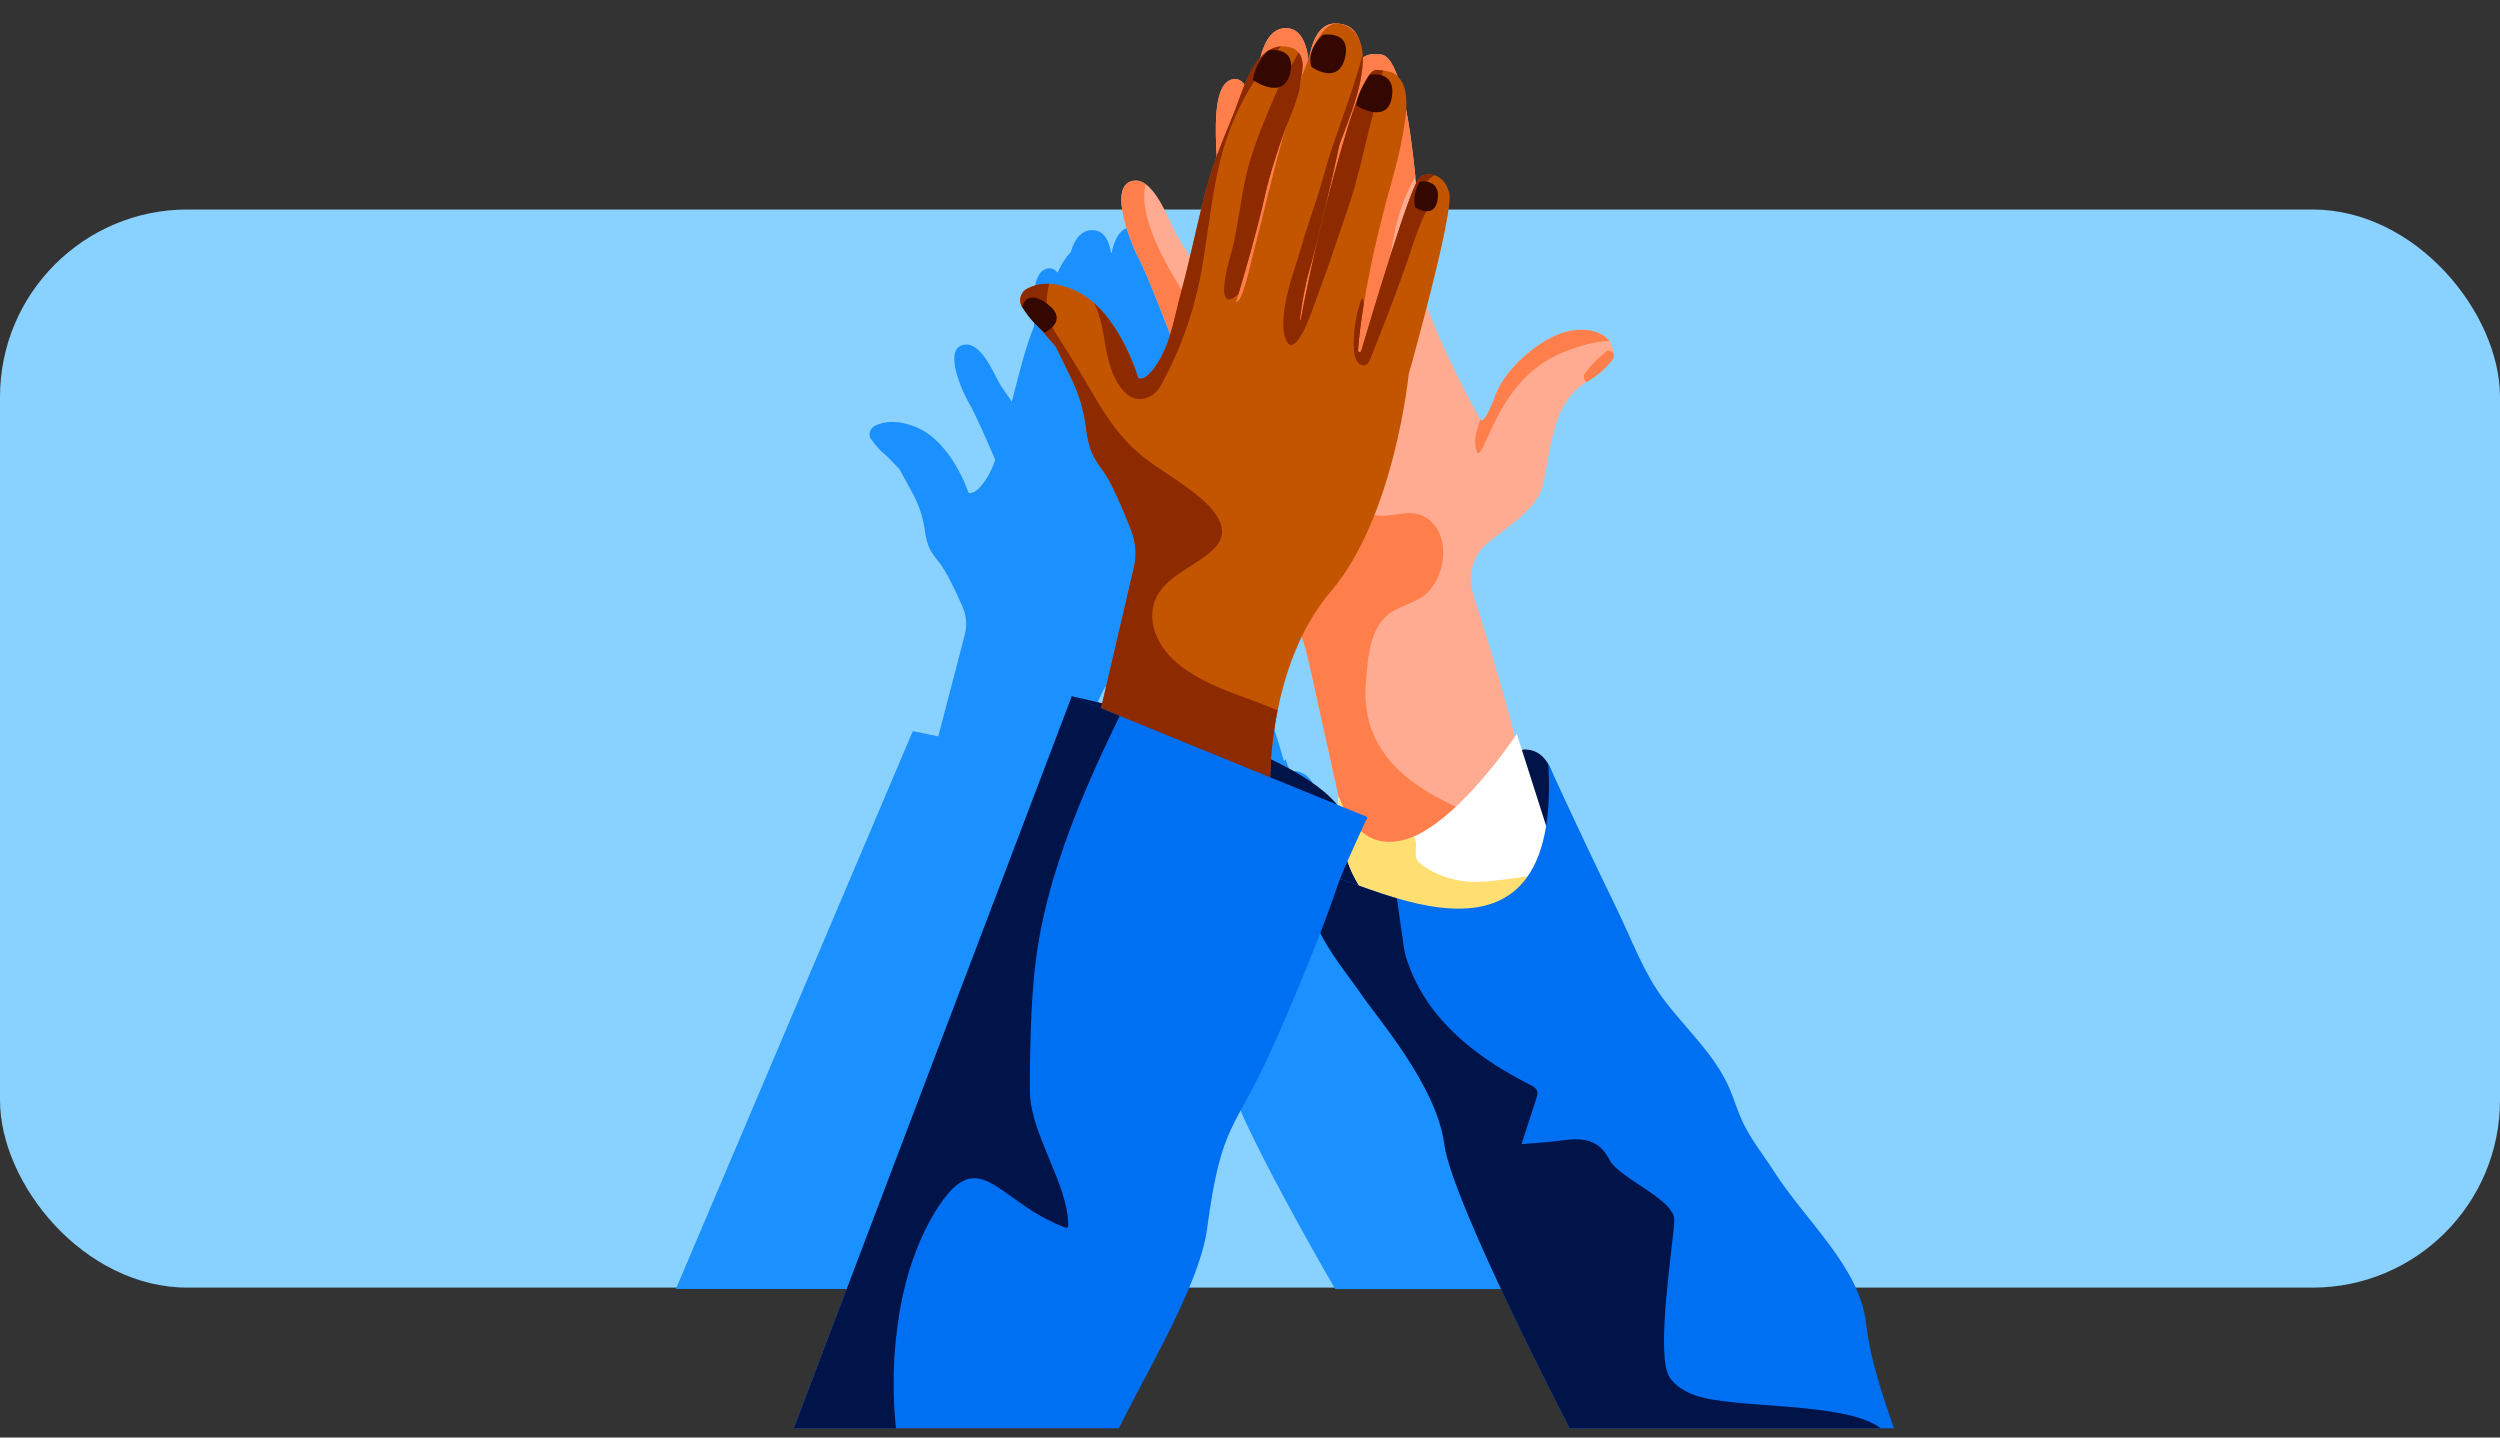 <svg width="160" height="92" viewBox="0 0 160 92" fill="none" xmlns="http://www.w3.org/2000/svg">
<rect x="0" y="0" width="160" height="92" fill="#333333" stroke="none"/>
<rect y="13.408" width="160" height="69" rx="12" fill="#89D1FF"/>
<g clip-path="url(#clip0_4011_76593)">
<path d="M102.742 82.498C102.027 80.732 101.239 78.731 101.006 76.868C100.672 74.19 97.756 71.953 96.058 69.574C95.485 68.77 94.801 68.024 94.358 67.156C94.092 66.637 93.918 66.084 93.661 65.562C92.853 63.929 91.324 62.734 90.148 61.327C89.06 60.026 88.433 58.442 87.638 56.985C86.382 54.677 85.16 52.352 83.965 50.018C83.965 50.026 83.965 50.036 83.967 50.044C83.427 49.183 82.548 49.353 82.548 49.353L82.276 48.587C82.276 48.587 82.24 48.635 82.176 48.722C81.541 46.483 80.536 43.569 79.924 41.845C79.613 40.969 79.928 40.012 80.721 39.427C81.601 38.779 83.075 37.961 83.541 37.007C83.634 36.818 83.682 36.614 83.73 36.411C83.967 35.416 84.1 34.331 84.513 33.38C84.717 32.912 85.024 32.478 85.416 32.118C85.558 31.989 85.772 31.849 86.011 31.699C86.016 31.701 86.019 31.704 86.019 31.704C86.991 31.211 87.413 30.62 87.413 30.62C87.413 30.62 87.558 30.441 87.434 30.309C87.443 30.242 87.443 30.172 87.429 30.102C87.392 29.908 87.263 29.724 87.062 29.573C87.059 29.57 87.057 29.569 87.054 29.566C87.036 29.552 87.017 29.54 86.998 29.526C86.991 29.522 86.986 29.518 86.979 29.514C86.959 29.501 86.94 29.489 86.921 29.478C86.914 29.474 86.906 29.47 86.899 29.466C86.879 29.455 86.858 29.442 86.838 29.432C86.832 29.429 86.825 29.426 86.818 29.422C86.749 29.388 86.673 29.356 86.594 29.329C86.583 29.325 86.572 29.321 86.56 29.317C86.539 29.31 86.517 29.303 86.495 29.297C86.48 29.293 86.467 29.289 86.451 29.285C86.431 29.28 86.409 29.274 86.387 29.269C86.371 29.265 86.353 29.26 86.337 29.258C86.316 29.254 86.294 29.248 86.272 29.244C86.253 29.24 86.234 29.237 86.213 29.234C86.193 29.232 86.172 29.228 86.152 29.225C86.113 29.219 86.074 29.215 86.034 29.211C86.016 29.21 85.998 29.208 85.981 29.207C85.955 29.206 85.928 29.203 85.903 29.202C85.883 29.202 85.863 29.2 85.842 29.199C85.816 29.199 85.792 29.198 85.766 29.198C85.745 29.198 85.725 29.198 85.704 29.198C85.677 29.198 85.649 29.198 85.622 29.2C85.601 29.2 85.582 29.202 85.562 29.203C85.53 29.204 85.499 29.207 85.467 29.21C85.449 29.211 85.433 29.212 85.415 29.214C85.367 29.219 85.318 29.225 85.267 29.232C85.256 29.233 85.245 29.236 85.236 29.237C85.196 29.243 85.155 29.25 85.114 29.258C85.095 29.26 85.077 29.265 85.058 29.269C85.024 29.276 84.989 29.282 84.955 29.291C84.935 29.295 84.914 29.3 84.894 29.306C84.859 29.314 84.825 29.323 84.791 29.332C84.77 29.337 84.75 29.343 84.731 29.348C84.692 29.359 84.655 29.371 84.617 29.382C84.599 29.388 84.583 29.393 84.566 29.399C84.512 29.416 84.455 29.437 84.399 29.458C84.394 29.46 84.387 29.462 84.382 29.464C84.331 29.484 84.28 29.504 84.228 29.526C84.209 29.534 84.19 29.543 84.171 29.551C84.132 29.567 84.093 29.585 84.054 29.603C84.032 29.612 84.01 29.623 83.989 29.634C83.952 29.652 83.913 29.671 83.876 29.69C83.854 29.701 83.831 29.714 83.809 29.724C83.769 29.745 83.73 29.768 83.689 29.79C83.67 29.801 83.649 29.812 83.63 29.823C83.571 29.857 83.512 29.892 83.453 29.928C83.452 29.928 83.451 29.93 83.449 29.931C82.666 30.419 82.132 30.912 81.769 31.337C81.739 31.373 81.71 31.409 81.682 31.443C81.626 31.511 81.575 31.578 81.528 31.644C81.505 31.677 81.483 31.708 81.461 31.738C81.119 32.235 81.04 32.571 81.04 32.571C81.04 32.571 80.897 32.899 80.734 33.175C80.715 33.207 80.696 33.239 80.675 33.269C80.558 33.451 80.437 33.585 80.356 33.537C80.352 33.535 80.348 33.531 80.344 33.526C80.341 33.525 80.34 33.524 80.337 33.521C80.331 33.514 80.321 33.502 80.309 33.484C80.016 33.075 78.163 29.905 77.458 28.069C78.1 25.835 78.796 23.187 78.656 22.645C78.437 21.794 77.651 21.611 77.201 21.813C77.195 21.816 77.19 21.818 77.184 21.821C77.16 21.833 77.134 21.846 77.112 21.859C77.09 21.873 77.071 21.888 77.052 21.904C77.046 21.909 77.039 21.913 77.034 21.918C76.991 21.956 76.937 22.04 76.871 22.162C76.794 21.424 76.7 20.672 76.586 19.959C76.586 19.955 76.586 19.951 76.585 19.947C76.572 19.867 76.559 19.788 76.546 19.709C76.544 19.695 76.542 19.681 76.54 19.667C76.527 19.598 76.516 19.528 76.504 19.459C76.501 19.442 76.497 19.424 76.494 19.406C76.482 19.34 76.471 19.276 76.459 19.212C76.455 19.192 76.452 19.175 76.448 19.155C76.436 19.092 76.423 19.029 76.411 18.968C76.407 18.95 76.404 18.931 76.4 18.913C76.388 18.849 76.374 18.786 76.36 18.723C76.358 18.708 76.353 18.693 76.351 18.678C76.348 18.664 76.345 18.65 76.342 18.638C76.364 18.313 76.356 17.99 76.281 17.691C76.218 17.441 76.084 17.198 75.877 17.025C75.876 17.02 75.873 17.016 75.87 17.01C75.856 16.976 75.843 16.943 75.828 16.91C75.819 16.892 75.811 16.873 75.804 16.855C75.788 16.82 75.773 16.787 75.756 16.753C75.75 16.739 75.743 16.725 75.737 16.712C75.691 16.62 75.644 16.535 75.595 16.458C75.587 16.446 75.579 16.435 75.572 16.423C75.555 16.398 75.539 16.373 75.521 16.35C75.511 16.337 75.502 16.326 75.492 16.313C75.477 16.294 75.461 16.273 75.446 16.256C75.435 16.243 75.424 16.233 75.414 16.221C75.399 16.205 75.383 16.19 75.368 16.175C75.357 16.164 75.346 16.154 75.333 16.145C75.318 16.131 75.302 16.119 75.287 16.107C75.276 16.098 75.264 16.09 75.253 16.082C75.236 16.071 75.22 16.061 75.203 16.053C75.192 16.046 75.18 16.041 75.169 16.035C75.151 16.027 75.135 16.022 75.117 16.015C75.106 16.011 75.095 16.007 75.083 16.004C75.064 15.998 75.043 15.996 75.024 15.993C75.014 15.992 75.005 15.989 74.995 15.989C74.965 15.986 74.935 15.986 74.905 15.989C74.905 15.989 74.893 15.987 74.876 15.985C74.873 15.985 74.872 15.985 74.869 15.985C74.86 15.985 74.847 15.982 74.832 15.981C74.832 15.981 74.83 15.981 74.828 15.981C74.665 15.964 74.27 15.952 74.018 16.153C74.018 16.098 74.015 16.044 74.011 15.99C73.988 15.659 73.903 15.34 73.719 15.08C73.71 15.063 73.7 15.047 73.691 15.03C73.685 15.022 73.681 15.015 73.675 15.007C73.659 14.982 73.641 14.958 73.622 14.935C73.622 14.933 73.619 14.932 73.619 14.931C73.599 14.906 73.577 14.881 73.555 14.859C73.548 14.852 73.541 14.847 73.536 14.84C73.518 14.824 73.499 14.806 73.48 14.791C73.472 14.784 73.465 14.778 73.456 14.772C73.43 14.751 73.404 14.732 73.376 14.714C73.376 14.714 73.373 14.713 73.371 14.711C73.341 14.692 73.31 14.676 73.277 14.658C73.267 14.654 73.258 14.649 73.248 14.644C73.224 14.632 73.196 14.621 73.17 14.61C73.159 14.606 73.148 14.602 73.137 14.598C73.1 14.584 73.064 14.572 73.022 14.562C73.022 14.562 73.021 14.562 73.02 14.562C72.998 14.557 72.973 14.551 72.95 14.547C72.821 14.509 72.684 14.487 72.55 14.506C72.493 14.506 72.438 14.509 72.384 14.516C72.367 14.518 72.35 14.523 72.334 14.525C72.298 14.531 72.264 14.538 72.231 14.547C72.212 14.553 72.193 14.559 72.175 14.566C72.146 14.576 72.118 14.585 72.09 14.598C72.071 14.606 72.052 14.617 72.034 14.627C72.009 14.639 71.983 14.653 71.96 14.668C71.941 14.679 71.924 14.692 71.905 14.705C71.883 14.72 71.86 14.736 71.84 14.754C71.822 14.768 71.805 14.783 71.789 14.799C71.768 14.817 71.749 14.836 71.73 14.855C71.714 14.872 71.698 14.889 71.682 14.907C71.664 14.928 71.647 14.948 71.63 14.97C71.615 14.989 71.6 15.008 71.586 15.029C71.57 15.051 71.555 15.074 71.54 15.098C71.526 15.119 71.512 15.141 71.499 15.163C71.485 15.187 71.471 15.211 71.459 15.236C71.447 15.259 71.433 15.284 71.422 15.308C71.41 15.333 71.399 15.358 71.388 15.384C71.375 15.41 71.365 15.436 71.353 15.463C71.344 15.488 71.334 15.514 71.325 15.538C71.314 15.567 71.303 15.596 71.292 15.626C71.284 15.649 71.277 15.672 71.269 15.697C71.258 15.73 71.247 15.763 71.237 15.796C71.232 15.813 71.228 15.831 71.224 15.848C71.199 15.937 71.177 16.029 71.156 16.122C71.14 16.159 71.124 16.194 71.109 16.228C71.067 15.938 70.998 15.663 70.891 15.429C70.887 15.419 70.883 15.41 70.879 15.4C70.865 15.371 70.85 15.344 70.835 15.317C70.825 15.3 70.817 15.284 70.807 15.267C70.794 15.244 70.778 15.221 70.763 15.199C70.751 15.181 70.739 15.163 70.727 15.145C70.712 15.125 70.696 15.107 70.68 15.088C70.665 15.07 70.65 15.054 70.635 15.037C70.618 15.021 70.602 15.004 70.585 14.989C70.568 14.973 70.55 14.958 70.532 14.943C70.516 14.929 70.498 14.915 70.48 14.903C70.46 14.889 70.439 14.876 70.417 14.863C70.399 14.852 70.38 14.843 70.361 14.833C70.338 14.822 70.313 14.811 70.288 14.802C70.269 14.794 70.25 14.787 70.231 14.78C70.204 14.772 70.175 14.765 70.146 14.758C70.127 14.754 70.108 14.748 70.087 14.746C70.054 14.74 70.019 14.738 69.983 14.736C69.965 14.736 69.948 14.732 69.93 14.732C69.875 14.732 69.819 14.732 69.759 14.739C69.716 14.743 69.675 14.751 69.634 14.761C69.624 14.764 69.615 14.765 69.605 14.768C69.566 14.777 69.527 14.79 69.49 14.803C69.486 14.805 69.482 14.807 69.478 14.809C69.445 14.822 69.412 14.837 69.381 14.854C69.373 14.858 69.364 14.862 69.356 14.866C69.322 14.885 69.289 14.906 69.257 14.928C69.252 14.932 69.245 14.936 69.24 14.941C69.212 14.962 69.185 14.982 69.159 15.006C69.152 15.011 69.145 15.017 69.138 15.024C69.11 15.05 69.081 15.078 69.053 15.108C69.047 15.115 69.041 15.122 69.034 15.129C69.011 15.155 68.988 15.184 68.966 15.213C68.96 15.219 68.956 15.225 68.951 15.232C68.926 15.264 68.902 15.3 68.878 15.336C68.873 15.345 68.866 15.355 68.861 15.364C68.84 15.397 68.819 15.432 68.8 15.467C68.797 15.473 68.793 15.478 68.791 15.484C68.77 15.523 68.75 15.564 68.729 15.605C68.724 15.616 68.718 15.629 68.713 15.641C68.694 15.682 68.676 15.725 68.658 15.768C68.656 15.773 68.654 15.778 68.652 15.782C68.636 15.825 68.62 15.867 68.605 15.911C68.6 15.923 68.595 15.937 68.591 15.949C68.576 15.996 68.561 16.042 68.546 16.09C68.543 16.1 68.54 16.108 68.537 16.117C68.536 16.124 68.533 16.13 68.532 16.137C68.199 16.467 67.938 16.913 67.723 17.365C67.723 17.366 67.721 17.369 67.72 17.37C67.708 17.396 67.695 17.424 67.682 17.45C67.668 17.433 67.654 17.415 67.639 17.4C67.636 17.398 67.634 17.395 67.631 17.392C67.611 17.37 67.589 17.35 67.568 17.332C67.561 17.326 67.556 17.321 67.549 17.315C67.526 17.296 67.502 17.278 67.478 17.263C67.476 17.263 67.474 17.261 67.472 17.259C67.446 17.243 67.418 17.229 67.39 17.218C67.383 17.215 67.376 17.213 67.368 17.21C67.345 17.202 67.322 17.194 67.297 17.188C67.29 17.187 67.283 17.184 67.276 17.183C67.246 17.177 67.215 17.173 67.183 17.173C67.177 17.173 67.171 17.173 67.164 17.173C67.138 17.173 67.111 17.176 67.082 17.178C67.073 17.178 67.064 17.181 67.055 17.183C67.02 17.188 66.985 17.196 66.949 17.209C66.665 17.302 66.47 17.551 66.343 17.921C66.331 17.956 66.32 17.994 66.309 18.033C66.303 18.051 66.298 18.067 66.292 18.086C66.113 18.754 66.111 19.739 66.187 20.878C65.939 21.483 65.72 22.103 65.486 22.938C65.238 23.82 65.019 24.704 64.787 25.586C64.778 25.624 64.768 25.663 64.757 25.7C64.436 25.246 64.162 24.852 64.033 24.645C63.703 24.109 63.146 22.708 62.378 22.218C62.348 22.199 62.318 22.181 62.288 22.166C62.288 22.166 62.285 22.166 62.283 22.165C62.255 22.149 62.225 22.134 62.194 22.122C62.192 22.122 62.189 22.119 62.186 22.119C62.158 22.107 62.129 22.098 62.1 22.088C62.095 22.087 62.089 22.085 62.084 22.084C62.058 22.076 62.03 22.069 62.003 22.063C61.995 22.062 61.985 22.061 61.977 22.059C61.952 22.055 61.929 22.051 61.904 22.05C61.892 22.05 61.878 22.05 61.866 22.05C61.845 22.05 61.824 22.048 61.803 22.05C61.785 22.05 61.766 22.054 61.748 22.055C61.732 22.056 61.715 22.058 61.699 22.061C61.667 22.066 61.636 22.073 61.603 22.082C61.599 22.082 61.596 22.084 61.592 22.085C61.407 22.139 61.28 22.248 61.197 22.396C61.114 22.545 61.077 22.734 61.075 22.946C61.075 22.991 61.075 23.038 61.077 23.086C61.083 23.204 61.099 23.328 61.121 23.456C61.127 23.487 61.132 23.519 61.139 23.552C61.151 23.61 61.164 23.671 61.179 23.731C61.374 24.549 61.803 25.448 62.065 25.882C62.359 26.369 63.112 28.071 63.696 29.427C63.532 29.905 63.328 30.367 63.039 30.779C62.331 31.785 61.981 31.523 61.981 31.523C61.981 31.523 61.981 31.521 61.978 31.515C61.978 31.514 61.978 31.511 61.975 31.51C61.974 31.506 61.973 31.5 61.97 31.493C61.969 31.489 61.967 31.484 61.965 31.478C61.962 31.471 61.959 31.465 61.956 31.456C61.954 31.45 61.951 31.441 61.948 31.433C61.945 31.425 61.943 31.417 61.938 31.407C61.934 31.396 61.93 31.385 61.926 31.373C61.923 31.366 61.921 31.358 61.918 31.351C61.898 31.295 61.871 31.228 61.84 31.15C61.84 31.147 61.839 31.146 61.837 31.143C61.828 31.118 61.817 31.092 61.806 31.065C61.803 31.058 61.8 31.051 61.797 31.044C61.787 31.018 61.774 30.99 61.762 30.962C61.759 30.954 61.755 30.947 61.752 30.939C61.74 30.909 61.726 30.879 61.713 30.847C61.71 30.842 61.707 30.836 61.706 30.831C61.625 30.649 61.526 30.442 61.409 30.219C61.406 30.213 61.403 30.209 61.401 30.204C61.379 30.161 61.355 30.119 61.332 30.076C61.329 30.071 61.327 30.065 61.322 30.06C61.195 29.829 61.049 29.584 60.883 29.338C60.882 29.336 60.879 29.333 60.877 29.33C60.847 29.285 60.815 29.24 60.783 29.195C60.778 29.188 60.773 29.18 60.768 29.173C60.736 29.129 60.704 29.084 60.671 29.04C60.665 29.033 60.661 29.026 60.656 29.021C60.511 28.826 60.353 28.636 60.182 28.454C60.182 28.454 60.181 28.451 60.179 28.451C60.142 28.412 60.104 28.372 60.066 28.334C60.056 28.324 60.045 28.313 60.035 28.303C59.999 28.268 59.962 28.232 59.925 28.197C59.912 28.186 59.9 28.173 59.888 28.162C59.851 28.128 59.812 28.094 59.774 28.06C59.763 28.05 59.751 28.041 59.74 28.03C59.699 27.995 59.658 27.96 59.617 27.927C59.329 27.697 59.014 27.5 58.672 27.353C57.774 26.97 57.069 26.95 56.544 27.063C56.542 27.063 56.539 27.063 56.536 27.064C56.492 27.074 56.45 27.085 56.407 27.096C56.402 27.097 56.397 27.099 56.392 27.1C56.354 27.111 56.317 27.122 56.282 27.134C56.275 27.137 56.268 27.138 56.261 27.141C56.227 27.153 56.194 27.166 56.161 27.178C56.154 27.181 56.146 27.184 56.139 27.186C56.101 27.201 56.064 27.218 56.028 27.234C55.902 27.293 55.808 27.381 55.745 27.482C55.733 27.503 55.722 27.523 55.711 27.545C55.611 27.759 55.644 28.017 55.827 28.21L55.857 28.242C55.989 28.44 56.269 28.806 56.758 29.184L57.57 30.033C57.877 30.583 58.171 31.125 58.416 31.585C58.427 31.604 58.437 31.625 58.447 31.644C58.469 31.684 58.489 31.725 58.509 31.766C58.854 32.445 59.079 33.168 59.183 33.91C59.2 34.034 59.22 34.149 59.239 34.256C59.252 34.333 59.269 34.404 59.284 34.472C59.436 35.127 59.666 35.458 60.108 35.993C60.319 36.249 60.572 36.686 60.821 37.171C61.108 37.725 61.391 38.346 61.605 38.834C61.661 38.96 61.704 39.09 61.74 39.222C61.863 39.676 61.867 40.153 61.748 40.613L60.548 45.222L60.051 47.129C59.048 46.913 58.417 46.797 58.417 46.797L55.011 54.822L43.256 82.498H60.619C61.969 79.87 65.241 75.205 65.668 72.337C66.44 67.15 67.118 67.746 69.214 63.564C69.894 62.206 70.921 60.034 71.736 58.15C71.753 58.18 71.77 58.211 71.787 58.239C71.835 58.319 71.883 58.398 71.934 58.476C72.002 58.583 72.072 58.688 72.145 58.794C72.773 59.708 73.518 60.526 73.882 61.014C74.189 61.426 74.842 62.152 75.559 63.046C76.754 64.537 78.13 66.498 78.386 68.265C78.493 68.997 79.019 70.306 79.739 71.842C79.776 71.92 79.813 72 79.85 72.079C79.901 72.187 79.953 72.295 80.006 72.405C81.223 74.934 82.867 77.935 84.03 80.005C84.03 80.005 84.031 80.007 84.032 80.009C84.164 80.241 84.288 80.462 84.405 80.67C84.446 80.741 84.486 80.811 84.524 80.879C85.088 81.873 85.452 82.499 85.452 82.499H102.486H102.742V82.498ZM72.597 51.94C71.849 51.158 70.579 50.444 69.096 49.813C69.147 49.19 69.248 48.371 69.452 47.458C69.7 46.352 70.1 45.111 70.742 43.924C70.766 43.993 70.791 44.061 70.814 44.128C70.944 44.505 71.058 44.886 71.152 45.27L72.334 50.047L72.719 51.603C72.719 51.603 72.719 51.612 72.717 51.63C72.717 51.646 72.714 51.671 72.713 51.703C72.71 51.773 72.706 51.88 72.706 52.013L72.635 51.987C72.621 51.972 72.609 51.957 72.594 51.942L72.597 51.94Z" fill="#1B90FF"/>
<path d="M86.8 56.083C86.8 56.083 98.058 53.715 97.603 50.202C97.268 47.629 95.299 41.218 94.268 37.972C93.897 36.803 94.272 35.526 95.219 34.748C96.269 33.883 98.029 32.792 98.585 31.519C98.696 31.266 98.753 30.994 98.81 30.725C99.093 29.396 99.251 27.952 99.745 26.682C99.988 26.058 100.354 25.48 100.823 24.999C101.47 24.337 103.426 23.471 103.224 22.31C103.036 21.228 100.967 20.349 98.475 22.083C95.983 23.816 95.598 25.601 95.598 25.601C95.598 25.601 94.995 27.151 94.761 26.87C94.527 26.589 91 19.865 91 18.22C91 16.574 90.469 3.257 88.272 3.486C88.272 3.486 86.934 3.229 86.949 4.408C86.949 4.408 87.732 1.525 85.464 1.504C83.196 1.483 83.665 6.89 83.665 6.89C83.665 6.89 84.49 1.53 82.127 1.813C79.763 2.095 80.423 9.002 80.423 9.002C80.423 9.002 80.326 4.54 78.776 5.104C77.225 5.667 77.903 10.604 78.339 15.352C78.776 20.101 78.339 19.772 78.339 19.772C78.339 19.772 75.815 15.963 75.297 15.024C74.781 14.084 73.792 11.148 72.382 11.604C70.972 12.061 72.334 15.54 72.945 16.669C73.557 17.798 75.813 23.815 75.813 23.815L82.562 38.813C83.099 40.009 83.514 41.258 83.799 42.539L86.797 56.083H86.8Z" fill="#FFAB92"/>
<path d="M94.728 26.821C94.722 26.852 94.717 26.881 94.71 26.913C94.645 27.194 94.545 27.465 94.477 27.744C94.442 27.887 94.414 28.032 94.408 28.179C94.4 28.326 94.414 28.471 94.437 28.615C94.452 28.713 94.47 28.816 94.514 28.906C94.534 28.947 94.566 28.998 94.617 28.993C94.668 28.988 94.709 28.94 94.738 28.906C94.787 28.847 94.826 28.782 94.862 28.715C94.955 28.548 95.032 28.372 95.109 28.197C95.191 28.009 95.275 27.821 95.362 27.635C95.565 27.198 95.779 26.765 96.014 26.346C96.241 25.939 96.488 25.542 96.763 25.164C97.029 24.798 97.321 24.45 97.643 24.13C97.973 23.803 98.333 23.507 98.718 23.249C99.13 22.973 99.571 22.741 100.03 22.551C100.601 22.316 101.195 22.12 101.797 21.983C102.189 21.893 102.588 21.834 102.99 21.81C102.351 21.014 100.563 20.635 98.478 22.084C95.986 23.816 95.601 25.602 95.601 25.602C95.601 25.602 94.998 27.153 94.764 26.872C94.756 26.862 94.745 26.846 94.73 26.821H94.728Z" fill="#FF7F4C"/>
<path d="M88.275 3.487C88.275 3.487 87.332 3.309 87.04 3.951C87.153 3.137 87.164 1.52 85.466 1.505C84.409 1.495 83.948 2.663 83.756 3.913C83.625 2.735 83.212 1.683 82.13 1.812C80.301 2.029 80.282 6.211 80.367 8.095C80.244 6.822 79.877 4.704 78.778 5.103C77.228 5.667 77.906 10.603 78.342 15.351C78.643 18.628 78.528 19.485 78.429 19.704C78.528 19.936 78.635 20.164 78.752 20.386C78.808 20.492 78.867 20.597 78.929 20.701C78.991 20.806 79.063 20.905 79.138 21.002C79.3 21.211 79.476 21.407 79.659 21.597C80.04 21.992 80.447 22.36 80.832 22.752C80.948 22.869 81.064 22.99 81.177 23.116C81.197 23.119 81.215 23.123 81.234 23.126C82.264 23.345 83.14 23.971 84.1 24.373C84.481 24.531 84.88 24.669 85.297 24.685C85.609 24.698 85.919 24.644 86.205 24.518C86.78 24.265 87.2 23.762 87.507 23.229C87.864 22.615 88.099 21.935 88.28 21.252C88.453 20.595 88.576 19.923 88.664 19.25C88.77 18.435 88.829 17.614 88.934 16.799C89.081 15.65 89.284 14.503 89.645 13.402C89.882 12.68 90.194 11.971 90.587 11.316C90.2 7.407 89.494 3.358 88.275 3.485V3.487Z" fill="#FF7F4C"/>
<path d="M90.584 50.167C89.086 49.105 87.906 47.646 87.53 45.817C87.302 44.708 87.403 43.593 87.525 42.477C87.668 41.185 87.985 39.783 89.2 39.087C89.805 38.74 90.501 38.571 91.073 38.164C91.584 37.799 91.941 37.211 92.147 36.626C92.514 35.58 92.463 34.234 91.632 33.414C91.213 33.002 90.682 32.812 90.102 32.842C89.519 32.871 88.944 33.025 88.357 33.005C87.906 32.989 87.493 32.827 87.303 32.389C87.111 31.945 87.233 31.387 87.32 30.933C87.436 30.311 87.632 29.665 87.594 29.025C87.555 28.35 87.055 27.649 86.56 27.216C86.096 26.809 85.53 26.544 84.968 26.302C84.329 26.026 83.702 25.739 83.083 25.417C81.834 24.767 80.612 24.046 79.498 23.181C79.279 23.214 79.06 23.248 78.844 23.293C78.257 23.414 77.695 23.616 77.202 23.963C77.194 23.969 77.186 23.954 77.194 23.948C77.431 23.783 77.684 23.644 77.954 23.536C78.442 23.338 78.962 23.245 79.48 23.169C79.398 23.105 79.316 23.044 79.238 22.979C78.128 22.082 77.195 21.035 76.432 19.83C75.403 18.209 74.342 16.582 73.684 14.765C73.373 13.909 73.12 12.951 73.269 12.036C73.284 11.951 73.302 11.868 73.324 11.786C73.037 11.58 72.723 11.495 72.386 11.605C70.976 12.062 72.339 15.541 72.95 16.67C73.561 17.799 75.818 23.816 75.818 23.816L82.566 38.814C83.104 40.01 83.519 41.258 83.803 42.539L86.802 56.084C86.802 56.084 92.911 54.799 95.947 52.718C94.086 52.056 92.207 51.317 90.588 50.17L90.584 50.167Z" fill="#FF7F4C"/>
<path d="M102.885 22.429C102.885 22.429 102.325 22.883 102.071 23.141C101.843 23.375 101.63 23.623 101.442 23.891C101.437 23.898 101.433 23.906 101.428 23.912C101.312 24.081 101.356 24.313 101.521 24.432C101.535 24.442 101.544 24.448 101.544 24.448C102.704 23.79 103.207 23.001 103.207 23.001C103.207 23.001 103.545 22.537 102.885 22.429Z" fill="#FF7F4C"/>
<path d="M68.594 44.566C68.594 44.566 81.978 47.294 85.524 51.436C89.07 55.578 68.006 51.431 68.594 44.566Z" fill="#00144A"/>
<path d="M70.264 46.205L72.569 36.318C72.754 35.529 72.695 34.702 72.398 33.947C71.918 32.723 71.153 30.89 70.61 30.158C69.95 29.265 69.685 28.796 69.506 27.378C69.373 26.331 69.082 25.309 68.628 24.357C68.328 23.728 67.962 22.971 67.581 22.208L65.502 19.775C65.151 19.363 65.264 18.726 65.743 18.474C66.385 18.138 67.424 17.927 68.898 18.631C71.605 19.924 72.847 24.197 72.847 24.197C72.847 24.197 73.266 24.545 74.11 23.203C74.947 21.875 75.187 20.157 75.597 18.669C76.138 16.706 76.535 14.721 77.03 12.749C77.607 10.455 78.104 9.376 78.989 7.185C79.54 5.824 80.305 2.749 82.305 2.976C84.849 3.265 82.056 7.572 80.921 12.666C80.311 15.396 79.109 19.327 79.109 19.327C79.512 19.412 80.066 16.769 80.13 16.523C80.676 14.429 81.169 12.321 81.718 10.228C82.266 8.139 82.829 6.03 83.648 4.028C83.958 3.268 84.53 1.651 85.465 1.509C85.64 1.482 85.82 1.518 85.988 1.579C87.429 2.103 87.311 3.876 87.078 5.099C86.748 6.819 85.877 8.381 85.534 10.094C85.311 11.201 85.048 12.306 84.785 13.409C84.481 14.679 84.212 15.973 83.821 17.22C83.485 18.298 83.124 20.687 83.213 20.528C83.303 20.37 83.251 20.213 83.874 17.365C84.462 14.675 85.124 11.994 85.901 9.352C86.342 7.855 86.775 6.282 87.561 4.925C87.669 4.741 87.803 4.545 88.011 4.492C88.107 4.468 88.207 4.478 88.306 4.487C88.607 4.518 88.916 4.551 89.182 4.692C89.578 4.901 89.821 5.326 89.919 5.762C90.115 6.633 89.947 7.644 89.797 8.517C89.615 9.577 89.351 10.623 89.058 11.657C87.473 17.277 87.035 20.863 86.913 22.419C86.903 22.545 87.083 22.577 87.119 22.456C87.9 19.819 90.264 11.955 90.82 11.399C91.28 10.938 92.457 11.072 92.756 12.367C93.055 13.661 90.154 23.968 90.154 23.968C90.154 23.968 89.257 33.073 85.174 37.854C81.091 42.635 81.29 50.205 81.29 50.205L70.266 46.208L70.264 46.205Z" fill="#C35500"/>
<path d="M78.99 7.182C78.104 9.373 77.607 10.451 77.031 12.745C76.534 14.717 76.137 16.704 75.598 18.665C75.187 20.154 74.947 21.871 74.111 23.2C73.266 24.541 72.847 24.193 72.847 24.193C72.847 24.193 71.952 21.115 70.024 19.394C70.315 19.999 70.495 20.651 70.606 21.316C70.802 22.489 70.996 23.855 71.746 24.827C71.879 24.997 72.486 25.848 73.486 25.424C73.831 25.276 74.107 25.007 74.289 24.68C75.449 22.592 76.3 20.283 76.777 17.943C77.003 16.837 77.161 15.717 77.321 14.6C77.638 12.374 77.97 10.133 78.812 8.033C79.542 6.209 80.612 4.485 81.928 3.026C81.946 3.007 81.964 2.987 81.98 2.966C80.22 3.087 79.509 5.897 78.99 7.182Z" fill="#8D2A00"/>
<path d="M82.263 8.208C82.263 8.208 83.254 6.012 83.207 5.318C83.194 5.125 83.65 4.025 83.112 3.36C82.72 4.145 82.065 5.019 81.722 5.826C81.003 7.517 80.217 9.29 79.789 11.081C79.351 12.911 79.222 14.805 78.681 16.612C78.548 17.056 77.849 19.749 78.963 19.052C79.071 18.985 79.169 18.903 79.264 18.818C79.607 17.669 80.447 14.798 80.923 12.663C81.279 11.068 81.797 9.55 82.263 8.207V8.208Z" fill="#8D2A00"/>
<path d="M83.918 17.157C83.295 20.007 83.303 20.365 83.213 20.522C83.124 20.679 83.483 18.291 83.821 17.213C84.159 16.134 85.591 10.062 85.681 9.433C85.717 9.183 85.851 8.929 85.941 8.695C86.393 7.52 86.839 6.332 87.078 5.094C87.171 4.607 87.245 4.035 87.21 3.487C86.81 5.013 86.284 6.504 85.762 7.992C85.501 8.737 85.241 9.482 85.001 10.234C84.875 10.628 84.782 11.03 84.668 11.427C84.555 11.819 84.434 12.21 84.31 12.6C84.065 13.37 83.803 14.134 83.555 14.902C83.37 15.474 83.21 16.054 83.03 16.628C82.651 17.837 82.233 19.076 82.143 20.347C82.124 20.62 82.122 20.896 82.156 21.169C82.186 21.416 82.251 21.695 82.385 21.907C82.459 22.025 82.571 22.116 82.717 22.071C82.862 22.025 82.977 21.889 83.066 21.773C83.339 21.419 83.53 20.996 83.702 20.585C83.911 20.089 84.086 19.574 84.272 19.069C84.851 17.505 85.393 15.929 85.924 14.348C86.191 13.558 86.475 12.768 86.699 11.964C86.923 11.162 87.122 10.353 87.318 9.543C87.516 8.728 87.712 7.911 87.923 7.1C88.021 6.726 88.132 6.357 88.212 5.979C88.277 5.669 88.336 5.357 88.396 5.046C88.431 4.866 88.467 4.685 88.504 4.505C88.439 4.497 88.372 4.491 88.307 4.484C88.209 4.474 88.107 4.464 88.011 4.489C87.803 4.541 87.669 4.737 87.561 4.922C86.775 6.278 86.341 7.852 85.901 9.348C85.124 11.991 84.504 14.471 83.918 17.161V17.157Z" fill="#8D2A00"/>
<path d="M90.675 16.077C90.665 16.077 90.665 16.06 90.675 16.06C90.685 16.06 90.685 16.077 90.675 16.077Z" fill="#8D2A00"/>
<path d="M91.174 13.239C91.12 13.182 91.082 13.111 91.056 13.038C91.027 12.956 91.014 12.868 91.009 12.781C91.004 12.678 91.012 12.575 91.027 12.474C91.035 12.417 91.047 12.36 91.058 12.303C91.071 12.24 91.092 12.178 91.112 12.118C91.15 12.005 91.194 11.896 91.249 11.791C91.298 11.698 91.357 11.608 91.426 11.526C91.489 11.45 91.563 11.381 91.643 11.322C91.699 11.281 91.761 11.247 91.823 11.216C91.442 11.088 91.045 11.168 90.82 11.396C90.264 11.951 87.9 19.817 87.118 22.453C87.082 22.574 86.903 22.541 86.913 22.415C86.962 21.781 87.064 20.811 87.275 19.503C87.241 19.373 87.28 19.056 87.194 19.108C87.079 19.178 87.009 19.533 86.973 19.652C86.715 20.489 86.609 21.407 86.646 22.281C86.658 22.562 86.69 22.852 86.832 23.093C86.939 23.276 87.145 23.433 87.349 23.379C87.543 23.327 87.641 23.118 87.716 22.932C87.89 22.497 88.061 22.062 88.233 21.628C88.886 19.964 89.525 18.298 90.107 16.606C90.195 16.35 90.282 16.092 90.368 15.835C90.614 15.103 90.857 14.366 91.207 13.677C91.257 13.575 91.311 13.477 91.367 13.379C91.293 13.348 91.226 13.303 91.172 13.244L91.174 13.239Z" fill="#8D2A00"/>
<path d="M81.771 45.457C81.735 45.442 81.699 45.426 81.663 45.411C79.624 44.558 77.427 44.021 75.627 42.669C74.591 41.892 73.748 40.725 73.744 39.429C73.741 37.826 74.916 37.044 76.119 36.274C76.535 36.008 76.958 35.746 77.342 35.434C77.656 35.181 77.968 34.879 78.119 34.496C78.654 33.138 76.691 31.712 75.766 31.048C74.788 30.349 73.738 29.748 72.831 28.959C71.692 27.968 70.824 26.715 70.071 25.419C69.318 24.123 68.568 22.882 67.754 21.622C67.424 21.109 67.128 20.566 67.024 19.958C66.944 19.489 66.988 19.019 67.07 18.553C67.092 18.422 67.117 18.293 67.143 18.163C66.555 18.145 66.089 18.288 65.741 18.471C65.262 18.723 65.15 19.36 65.501 19.772L67.579 22.205C67.962 22.97 68.328 23.725 68.627 24.354C69.081 25.306 69.372 26.328 69.504 27.375C69.684 28.794 69.949 29.261 70.609 30.155C71.15 30.887 71.916 32.72 72.396 33.944C72.692 34.699 72.751 35.526 72.568 36.315L70.262 46.202L81.287 50.199C81.287 50.199 81.233 48.12 81.767 45.454L81.771 45.457Z" fill="#8D2A00"/>
<path d="M80.179 5.115C80.179 5.115 82.115 6.494 82.563 4.705C82.923 3.27 81.81 3.177 81.354 3.196C81.236 3.201 81.125 3.252 81.048 3.342C80.811 3.61 80.295 4.276 80.181 5.116L80.179 5.115Z" fill="#340800"/>
<path d="M83.908 4.218C83.916 4.255 83.941 4.288 83.972 4.309C84.257 4.496 85.676 5.324 86.078 3.716C86.485 2.09 85.001 2.187 84.725 2.218C84.697 2.221 84.669 2.233 84.648 2.252C84.47 2.404 83.664 3.162 83.906 4.218H83.908Z" fill="#340800"/>
<path d="M86.82 6.761C86.82 6.761 88.808 8.025 89.083 6.2C89.347 4.437 87.645 4.788 87.645 4.788C87.645 4.788 86.81 5.971 86.82 6.762V6.761Z" fill="#340800"/>
<path d="M90.57 13.276C90.57 13.276 91.829 14.103 92.014 12.734C92.158 11.655 91.302 11.592 90.98 11.605C90.905 11.608 90.838 11.649 90.802 11.716C90.676 11.95 90.403 12.564 90.57 13.276Z" fill="#340800"/>
<path d="M66.867 21.283C66.867 21.283 68.452 20.537 67.05 19.465C65.695 18.427 65.427 19.613 65.427 19.613C65.427 19.613 65.813 20.466 66.867 21.283Z" fill="#340800"/>
<path d="M97.4 47.988C97.4 47.988 100.475 47.32 99.328 54.032C98.292 60.096 84.368 58.601 83.28 55.869C82.194 53.137 93.267 56.485 97.4 47.988Z" fill="#00144A"/>
<path d="M86.782 56.339L90.668 63.231L100.475 57.625L97.074 46.965C97.074 46.965 88.932 59.453 85.671 50.984C85.671 50.984 85.439 53.958 86.782 56.339Z" fill="white"/>
<path d="M99.823 55.821C99.03 55.907 98.24 56.015 97.45 56.126C96.788 56.219 96.125 56.316 95.46 56.384C94.766 56.456 94.074 56.471 93.382 56.35C92.472 56.193 91.602 55.822 90.875 55.249C90.331 54.821 90.842 54.133 90.493 53.536C88.145 54.487 86.594 53.383 85.671 50.982C85.671 50.982 85.439 53.956 86.782 56.337L90.668 63.229L100.475 57.623L99.896 55.811C99.872 55.814 99.847 55.816 99.821 55.819L99.823 55.821Z" fill="#FFDF72"/>
<path d="M99.091 48.875C100.517 51.987 101.975 55.089 103.475 58.167C104.421 60.11 105.171 62.221 106.47 63.956C107.874 65.832 109.7 67.427 110.663 69.605C110.97 70.301 111.179 71.038 111.495 71.731C112.024 72.888 112.839 73.883 113.524 74.955C115.55 78.128 119.031 81.112 119.429 84.684C119.705 87.169 120.647 89.837 121.501 92.192H100.865C100.865 92.192 92.921 76.98 92.432 73.208C91.944 69.437 88.034 65.004 87.055 63.537C86.078 62.071 82.795 58.378 83.983 55.996C84.674 54.608 100.068 65.318 99.091 48.873V48.875Z" fill="#0070F2"/>
<path d="M120.454 91.474C118.256 89.652 110.95 90.214 108.441 89.284C107.823 89.055 107.225 88.701 106.859 88.154C105.921 86.75 107.088 79.66 107.158 78.1C107.218 76.781 103.637 75.42 103.022 74.251C102.828 73.882 102.583 73.531 102.241 73.292C101.643 72.874 100.851 72.869 100.127 72.969C99.202 73.096 98.305 73.15 97.378 73.224C97.694 72.25 98.009 71.276 98.325 70.302C98.377 70.139 98.431 69.961 98.369 69.8C98.3 69.621 98.114 69.521 97.942 69.434C95.535 68.219 93.192 66.629 91.583 64.428C90.854 63.431 90.302 62.313 89.945 61.13C89.844 60.791 89.413 57.5 89.406 57.496C86.615 56.684 84.244 55.475 83.983 56C82.797 58.384 86.078 62.075 87.055 63.541C88.032 65.006 91.942 69.441 92.432 73.212C92.921 76.984 100.865 92.196 100.865 92.196H121.196C120.965 91.941 120.72 91.698 120.454 91.477V91.474Z" fill="#00144A"/>
<path d="M68.594 44.566L87.522 52.294C87.522 52.294 85.931 55.676 85.579 56.746C84.684 59.468 82.656 64.331 81.486 66.939C78.985 72.518 78.176 71.724 77.254 78.64C76.745 82.467 72.839 88.689 71.228 92.194H50.506L68.594 44.568V44.566Z" fill="#0070F2"/>
<path d="M63.888 76.001C63.911 76.015 63.934 76.032 63.957 76.046C64.042 76.102 64.127 76.159 64.212 76.218C64.818 76.631 65.401 77.079 66.02 77.475C66.455 77.751 66.906 78.004 67.373 78.221C67.452 78.257 67.535 78.301 67.622 78.344C67.792 78.417 67.963 78.486 68.138 78.55C68.166 78.556 68.192 78.561 68.218 78.566C68.414 78.592 68.367 78.444 68.364 78.28C68.36 78.135 68.347 77.988 68.331 77.842C68.164 76.483 67.563 75.192 67.055 73.934C66.555 72.698 65.978 71.371 65.922 70.02C65.888 69.171 65.922 68.311 65.934 67.461C65.945 66.566 65.968 65.671 66.016 64.775C66.099 63.179 66.231 61.589 66.516 60.014C66.806 58.396 67.223 56.801 67.726 55.236C68.77 51.984 70.171 48.88 71.666 45.816L68.597 44.562L50.509 92.189H57.435C57.187 90.35 57.132 88.484 57.257 86.636C57.421 84.251 57.88 81.849 58.8 79.635C59.264 78.52 59.854 77.388 60.627 76.453C61.04 75.952 61.583 75.448 62.267 75.411C62.833 75.38 63.362 75.662 63.826 75.957C63.829 75.958 63.833 75.961 63.836 75.963C63.854 75.975 63.873 75.986 63.891 75.997L63.888 76.001Z" fill="#00144A"/>
</g>
<defs>
<clipPath id="clip0_4011_76593">
<rect width="83.005" height="90.819" fill="white" transform="translate(38.5 0.59)"/>
</clipPath>
</defs>
</svg>
